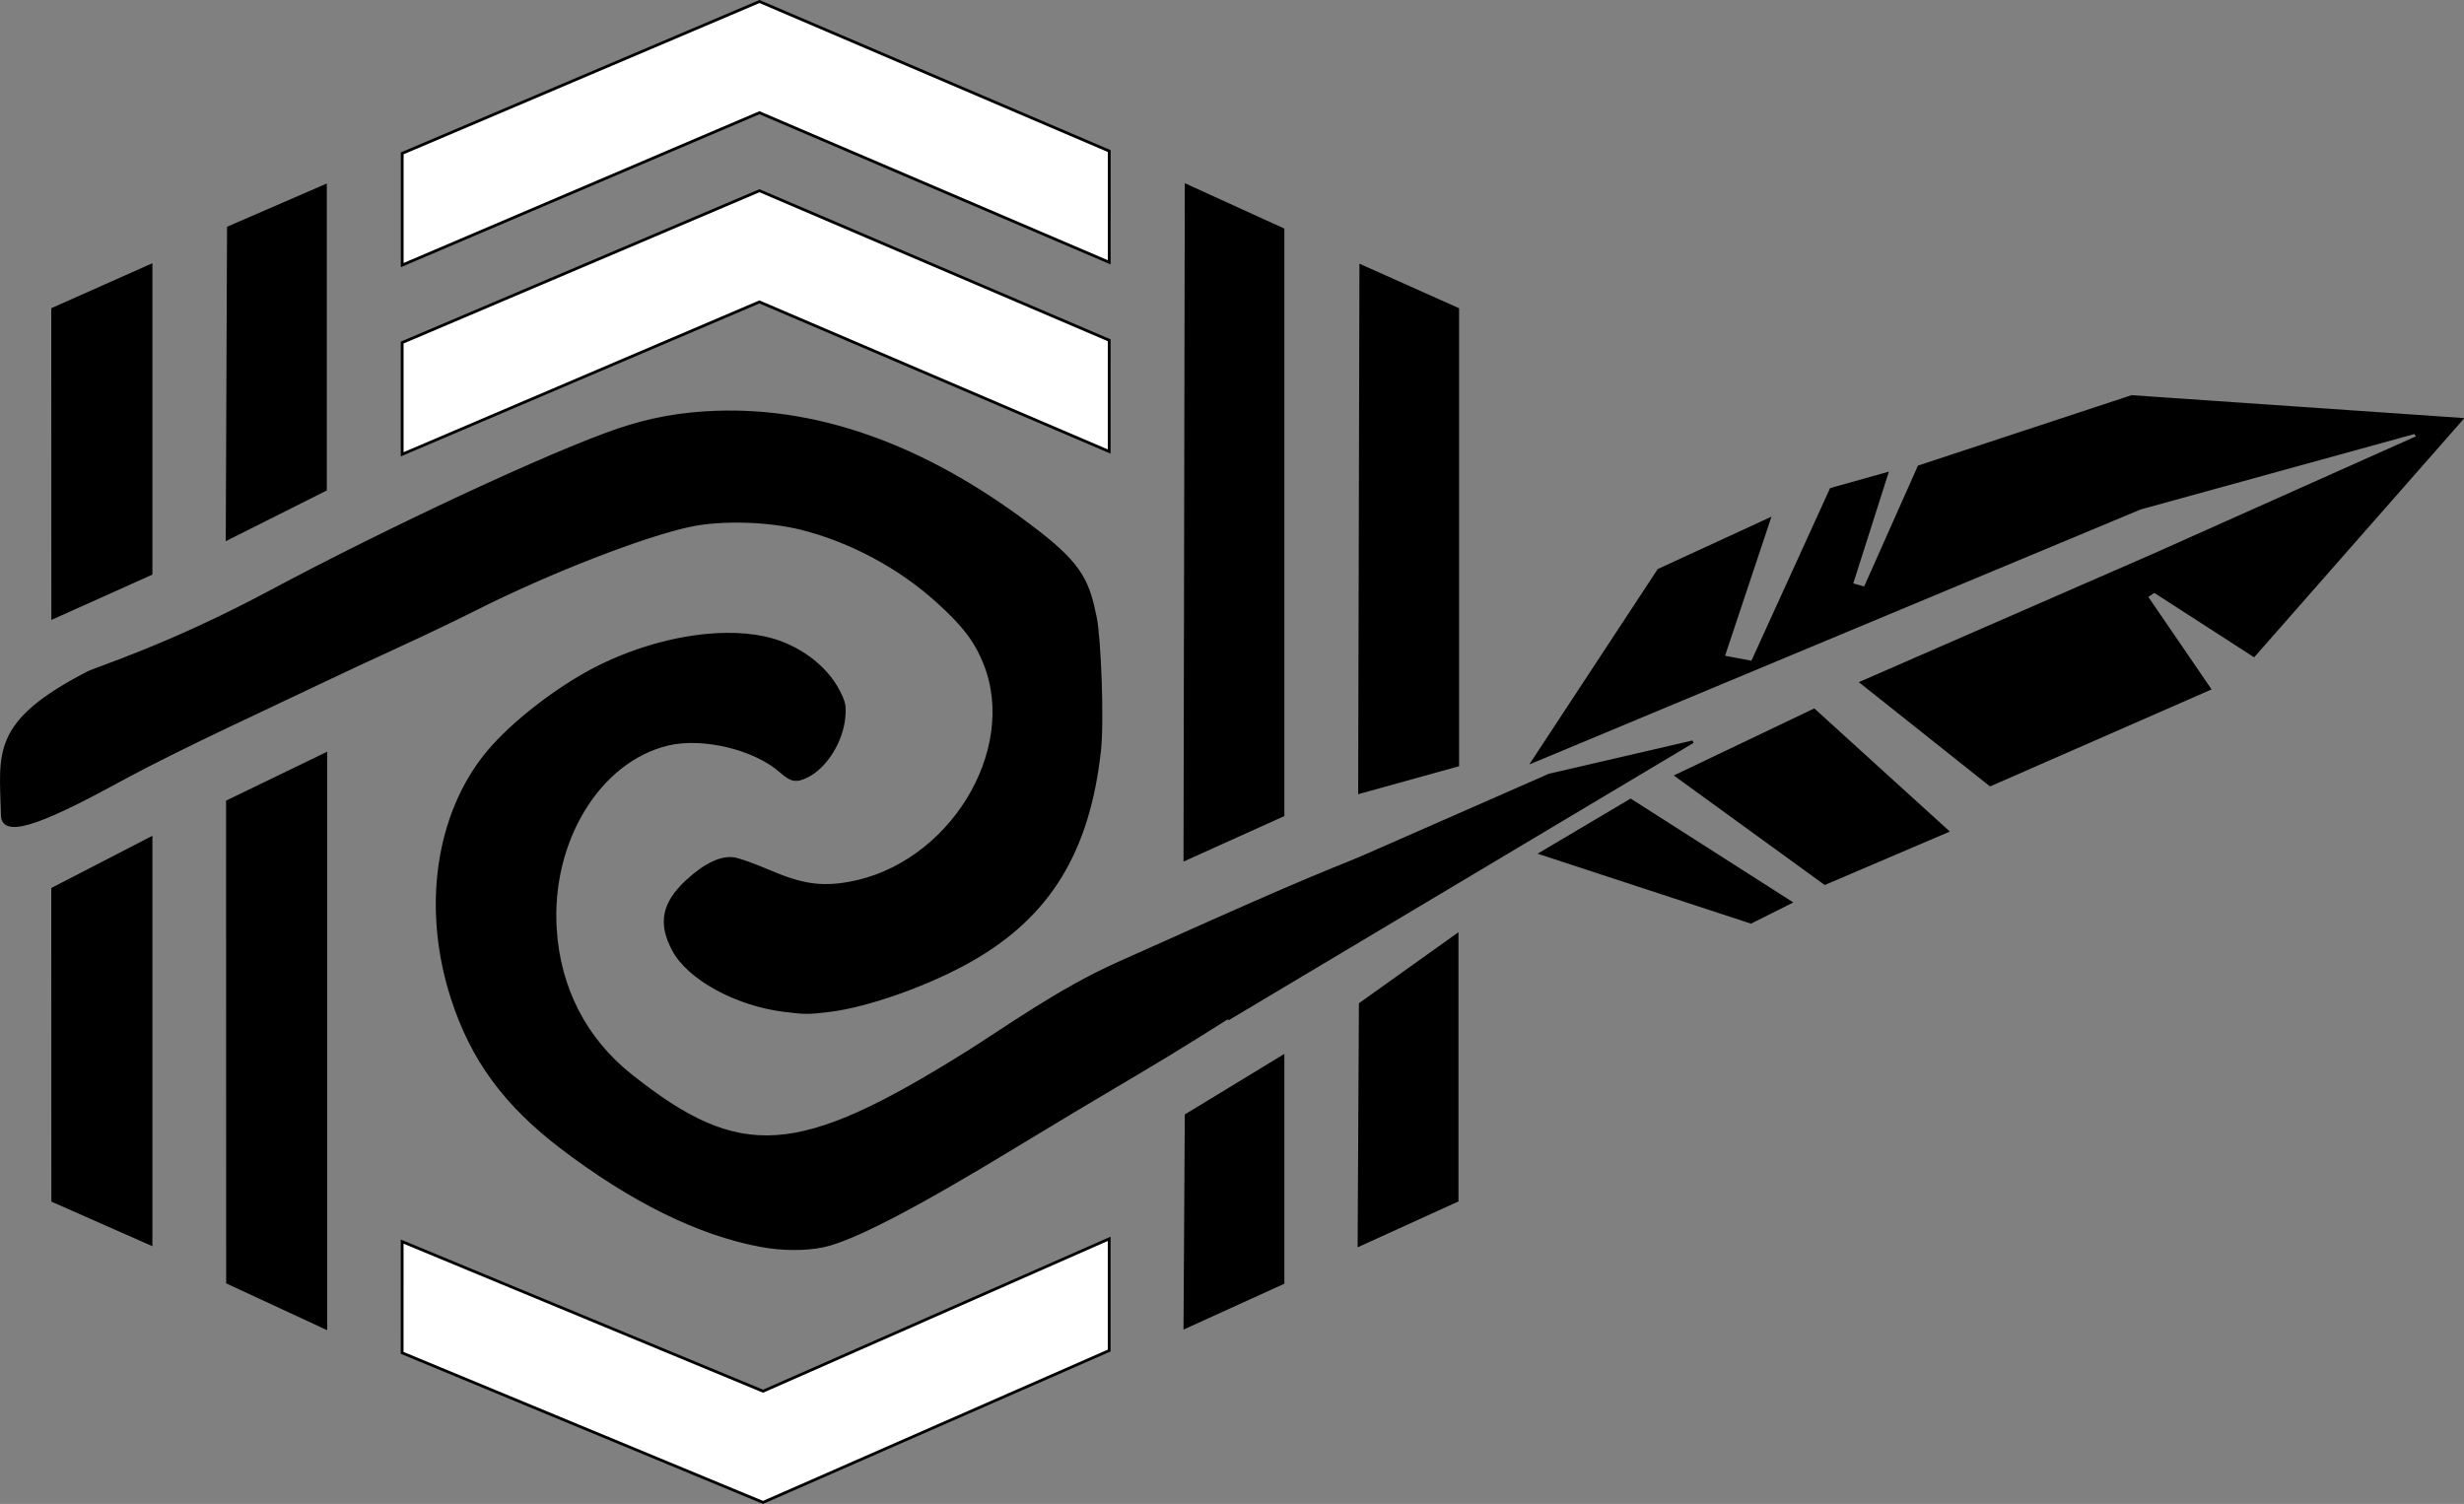 <?xml version="1.0" encoding="UTF-8" standalone="no"?>
<!-- Created with Inkscape (http://www.inkscape.org/) -->

<svg
   width="883.813"
   height="539.449"
   viewBox="0 0 883.813 539.449"
   version="1.1"
   id="svg1"
   xmlns="http://www.w3.org/2000/svg"
   xmlns:svg="http://www.w3.org/2000/svg">
  <rect x="0" y="0" width="883.813" height="539.449" fill="#808080" stroke="none"/>
  <defs
     id="defs1" />
  <g
     id="layer1"
     transform="translate(-162.041,-492.95)">
    <g
       id="g21"
       transform="translate(-114.639,215.237)">
      <path
         id="path3"
         style="fill:#000000;stroke:#000000;stroke-width:0.779"
         d="m 537.104,505.107 c -14.65,0.169 -31.657,4.508 -46.764,12.242 -13.871,7.102 -30.097,19.714 -38.727,30.104 -18.337,22.076 -23.264,55.935 -12.844,88.283 7.092,22.017 18.958,38.21 39.391,53.76 25.166,19.152 49.29,31.003 71.494,35.121 7.616,1.413 16.135,1.444 22.438,0.082 10.576,-2.285 33.046,-13.954 68.84,-35.748 11.862,-7.223 31.968,-19.247 44.678,-26.719 12.71,-7.472 29.208,-17.921 36.41,-22.462 24.797,-15.634 48.968,-29.672 69.887,-41.526 5.931,-3.361 22.223,-13.089 36.203,-21.619 10.824,-6.604 24.006,-14.416 33.172,-19.675 0.89,-12.495 -25.372,18.766 -24.955,6.167 -68.307,20.304 -56.201,14.116 -158.588,60.036 -21.509,9.647 -40.491,23.457 -53.955,31.884 -60.974,38.163 -81.437,39.58 -120.75,8.361 -16.377,-13.005 -25.773,-31.29 -27.064,-52.664 -1.895,-31.364 15.611,-60.046 40.266,-65.973 12.517,-3.009 31.208,1.5 40.512,9.773 3.745,3.33 5.503,3.639 9.488,1.672 6.709,-3.311 12.488,-12.555 13.258,-21.211 0.358,-4.029 0.123,-5.223 -1.787,-9.072 -4.667,-9.403 -15.194,-17.062 -26.895,-19.566 -4.201,-0.899 -8.824,-1.306 -13.707,-1.25 z" />
      <path
         style="display:inline;fill:#000000;stroke:#000000;stroke-width:0.837"
         d="m 557.888,640.241 c -17.21,-2.15 -34.238,-11.478 -39.726,-21.761 -5.144,-9.638 -3.671,-16.911 5.044,-24.902 6.407,-5.875 12.093,-8.57 16.721,-7.926 1.732,0.241 7.293,2.218 12.356,4.393 11.904,5.113 18.782,6.166 28.808,4.412 36.044,-6.305 61.386,-47.307 48.719,-78.827 -3.223,-8.021 -7.471,-13.598 -16.787,-22.039 -13.658,-12.376 -31.147,-21.767 -48.853,-26.232 -11.755,-2.964 -28.412,-3.462 -39.539,-1.181 -16.558,3.394 -51.109,16.82 -77.302,30.04 -6.675,3.369 -19.239,9.378 -27.92,13.354 -8.681,3.976 -20.654,9.558 -26.607,12.405 -5.953,2.847 -21.376,10.153 -34.274,16.236 -12.898,6.083 -29.476,14.352 -36.841,18.375 -25.407,13.88 -44.014,22.747 -44.237,13.61 -0.547,-22.417 -3.986,-33.297 30.746,-51.256 2.914,-1.507 29.246,-9.724 64.763,-28.707 43.462,-23.229 101.376,-50.204 125.303,-58.362 11.512,-3.926 22.613,-5.939 35.242,-6.393 38.837,-1.395 77.95,13.628 116.173,43.479 14.859,11.605 17.454,17.682 19.981,30.258 1.568,7.803 2.688,37.217 1.497,47.889 -4.033,36.128 -18.115,59.098 -45.989,75.014 -15.212,8.686 -37.192,16.503 -51.056,18.157 -7.711,0.92 -8.587,0.918 -16.222,-0.036 z"
         id="path2-4" />
    </g>
    <g
       id="g19"
       transform="rotate(0.526,-59458.931,20278.861)"
       style="opacity:1;fill:#000000;stroke:#000000">
      <g
         id="g14"
         transform="rotate(-23.701,850.125,465.484)"
         style="display:none;fill:#000000;stroke:#000000">
        <path
           style="display:inline;fill:#000000;stroke:#000000;stroke-width:0"
           d="m 659.784,105.45 c 1.071,-0.841 10.352,-6.69 20.625,-12.997 10.273,-6.308 24.511,-15.461 31.638,-20.341 7.128,-4.88 13.786,-9.221 14.797,-9.646 2.983,-1.255 5.326,-1.423 19.528,-1.405 7.428,0.01 15.968,-0.224 18.978,-0.52 5.164,-0.508 5.408,-0.442 4.319,1.166 -0.635,0.938 -7.941,9.278 -16.234,18.534 -11.729,13.089 -15.184,17.211 -15.55,18.548 -0.675,2.472 2.827,6.746 5.074,6.191 2.297,-0.567 6.668,-3.317 10.653,-6.703 3.886,-3.301 19.602,-18.441 28.546,-27.5 6.831,-6.918 12.995,-12.322 13.431,-11.775 0.156,0.196 4.667,0.825 10.025,1.398 8.576,0.917 9.68,1.232 9.227,2.636 -0.374,1.16 -3.844,5.121 -12.728,14.527 l -12.214,12.933 -0.429,2.549 c -1.014,6.032 1.901,4.171 18.911,-12.071 6.852,-6.543 13.629,-12.793 15.06,-13.888 3.956,-3.029 7.994,-3.699 17.519,-2.908 4.781,0.397 16.37,1.149 25.754,1.672 33.07,1.842 36.72,2.856 71.233,19.79 8.03,3.94 17.355,8.472 20.724,10.072 7.375,3.503 38.432,20.021 47.439,25.231 3.546,2.051 6.384,4.053 6.305,4.449 -0.217,1.097 -10.046,5.976 -33.035,16.397 -23.601,10.698 -41.298,19.195 -52.755,25.329 -9.004,4.82 -14.394,7.063 -15.776,6.562 -0.533,-0.193 -2.615,-3.339 -4.626,-6.991 -4.467,-8.113 -12.781,-21.016 -16.778,-26.042 -4.826,-6.067 -8.912,-6.161 -9.864,-0.225 -0.932,5.815 1.203,13.486 7.063,25.372 2.398,4.865 4.547,9.756 4.774,10.868 l 0.414,2.023 -2.403,0.544 c -1.322,0.299 -8.025,0.359 -14.896,0.134 -6.871,-0.226 -15.577,-0.31 -19.347,-0.188 -30.308,0.984 -47.715,1.201 -48.734,0.606 -0.663,-0.387 -2.593,-3.426 -4.289,-6.754 -1.696,-3.328 -6.206,-11.292 -10.021,-17.699 -11.501,-19.311 -14.718,-25.172 -14.842,-27.038 -0.115,-1.732 -0.068,-1.792 1.764,-2.245 1.035,-0.256 9.272,-0.312 18.303,-0.125 9.032,0.187 23.56,0.115 32.284,-0.159 23.33,-0.734 31.639,-0.785 45.793,-0.286 7.005,0.247 19.488,0.491 27.742,0.541 8.253,0.05 26.33,0.474 40.172,0.941 13.841,0.467 28.615,0.802 32.83,0.744 12.442,-0.172 22.77,-2.571 18.935,-4.398 -3.519,-1.677 -24.654,-4.684 -77.418,-11.015 -38.913,-4.669 -46.985,-5.173 -76.892,-4.802 -23.755,0.295 -27.886,0.294 -42.212,-0.011 -5.803,-0.123 -13.71,0.062 -17.57,0.411 -6.407,0.58 -41.145,1.873 -75.628,2.816 -11.492,0.314 -36.867,-1.509 -45.297,-3.255 l -2.267,-0.47 z"
           id="path2-1" />
        <path
           style="display:inline;fill:#000000;stroke:#000000;stroke-width:0"
           d="m 736.907,187.33 c 0.343,-4.242 -6.854,-16.169 -20.941,-34.704 -14.875,-19.571 -15.37,-21.335 -6.373,-22.714 6.138,-0.94 41.25,-1.233 45.211,-0.376 3.12,0.675 3.217,0.773 4.591,4.63 1.926,5.409 8.031,17.402 16.231,31.884 9.488,16.756 11.265,20.908 9.693,22.637 -0.893,0.982 -4.348,1.312 -11.341,1.083 -3.617,-0.118 -11.37,-0.068 -17.229,0.111 -14.111,0.433 -19.133,0.362 -19.598,-0.276 -0.21,-0.291 -0.321,-1.314 -0.243,-2.275 z"
           id="path3-3" />
        <path
           style="display:inline;fill:#000000;stroke:#000000;stroke-width:0"
           d="m 648.225,137.939 c 1.79,-1.969 20.888,-4.394 31.372,-3.985 l 5.642,0.22 4.148,5.215 c 5.89,7.405 19.823,27.508 26.017,37.538 5.657,9.161 6.074,11.002 3.205,14.159 -1.701,1.871 -5.506,2.726 -8.269,1.857 -1.105,-0.347 -3.607,-2.225 -5.559,-4.173 -10.825,-10.795 -20.06,-18.773 -39.337,-33.981 -13.108,-10.341 -18.415,-15.535 -17.219,-16.851 z"
           id="path4" />
        <path
           style="display:inline;fill:#000000;stroke:#000000;stroke-width:0"
           d="m 531.071,138.324 c -0.402,-2.882 0.698,-6.357 2.713,-8.573 2.111,-2.322 11.847,-3.841 36.69,-5.723 49.643,-3.76 58.642,-4.051 75.895,-2.45 9.291,0.862 22.78,3.483 25.617,4.977 1.104,0.581 1.075,0.756 -0.231,1.419 -0.819,0.416 -4.872,1.2 -9.006,1.742 -4.134,0.542 -15.372,2.12 -24.972,3.507 -52.484,7.582 -94.858,12.574 -98.944,11.658 -4.388,-0.984 -7.331,-3.47 -7.762,-6.557 z"
           id="path5" />
      </g>
      <path
         style="display:inline;fill:#000000;stroke:#000000;stroke-width:0.957"
         d="M 587.505,206.931 421.992,307.746 392.316,284.067 536.146,219.324 Z"
         id="path2-8" />
      <path
         style="display:inline;fill:#000000;stroke:#000000;stroke-width:1.002"
         d="m 533.393,247.441 32,-19.349 57.674,36.093 -14.139,7.256 z"
         id="path6" />
      <path
         style="display:inline;fill:#000000;stroke:#000000;stroke-width:1.002"
         d="m 581.765,219.162 49.116,-24 48.186,42.977 -43.721,19.163 z"
         id="path18" />
      <path
         style="display:inline;fill:#000000;stroke:#000000;stroke-width:1.002"
         d="m 647.811,185.115 46.511,36.279 78.325,-35.163 -22.932,-32.867 2.81,-1.951 35.936,22.725 73.674,-85.395 -118.325,-7.07 -76.093,25.86 -18.977,43.721 -4.837,-1.302 12.279,-39.814 -19.907,5.767 -27.721,62.325 -10.419,-1.86 16,-49.488 -39.442,18.605 -44.465,69.023 216.929,-92.837 98.418,-28.093 0.93,1.674 -94.697,43.349 z"
         id="path19" />
    </g>
    <g
       id="g20"
       style="display:inline"
       transform="translate(-27.866,215.429)">
      <path
         style="display:inline;fill:#000000;stroke:#000000;stroke-width:0.957"
         d="M 208.807,708.225 208.773,596.33 244.096,578.105 V 723.795 Z"
         id="path2-5" />
      <path
         style="display:inline;fill:#000000;stroke:#000000;stroke-width:0.957"
         d="m 208.806,499.153 -0.034,-110.765 35.323,-15.708 v 110.633 z"
         id="path2-5-6-6" />
      <path
         style="display:inline;fill:#000000;stroke:#000000;stroke-width:0.957"
         d="m 271.395,471.051 0.457,-111.684 34.832,-15.103 v 109.077 z"
         id="path2"
         transform="translate(-0.033,-0.192)" />
      <path
         style="display:inline;fill:#000000;stroke:#000000;stroke-width:0.957"
         d="m 271.509,737.554 -0.034,-172.555 35.323,-17.084 v 205.997 z"
         id="path2-5-6" />
    </g>
    <g
       id="g10"
       style="display:inline"
       transform="translate(-111.805,243.998)">
      <path
         style="display:inline;fill:#000000;stroke:#000000;stroke-width:1.092"
         d="m 698.91,725.024 0.454,-76.011 34.624,-21.059 v 81.107 z"
         id="path2-6-6" />
      <path
         style="display:inline;fill:#000000;stroke:#000000;stroke-width:1.092"
         d="m 761.364,695.508 0.454,-86.406 34.624,-24.709 v 95.151 z"
         id="path2-6-6-2" />
      <path
         style="display:inline;fill:#000000;stroke:#000000;stroke-width:1.092"
         d="m 698.908,557.153 0.454,-241.646 34.624,15.791 v 210.016 z"
         id="path2-6" />
      <path
         style="display:inline;fill:#000000;stroke:#000000;stroke-width:0.976"
         d="m 761.494,533.191 0.456,-188.898 34.769,15.545 v 163.576 z"
         id="path2-6-3" />
    </g>
    <g
       id="g11"
       style="display:inline;fill:#ffffff">
      <path
         style="display:inline;opacity:1;fill:#ffffff;stroke:#000000;stroke-width:1.002"
         d="m 306.286,978.216 129.451,53.639 124.158,-54.468 0.002,-40.077 -124.142,54.66 -129.46,-53.661 z"
         id="path7" />
      <path
         style="display:inline;fill:#ffffff;stroke:#000000;stroke-width:1.002"
         d="m 559.918,547.134 -125.451,-53.639 -128.158,54.468 v 40.077 l 128.142,-54.66 125.46,53.661 z"
         id="path7-7" />
      <path
         style="display:inline;fill:#ffffff;stroke:#000000;stroke-width:1.002"
         d="m 559.904,615.001 -125.451,-53.639 -128.158,54.468 v 40.077 l 128.142,-54.66 125.46,53.661 z"
         id="path7-7-9" />
    </g>
  </g>
</svg>
